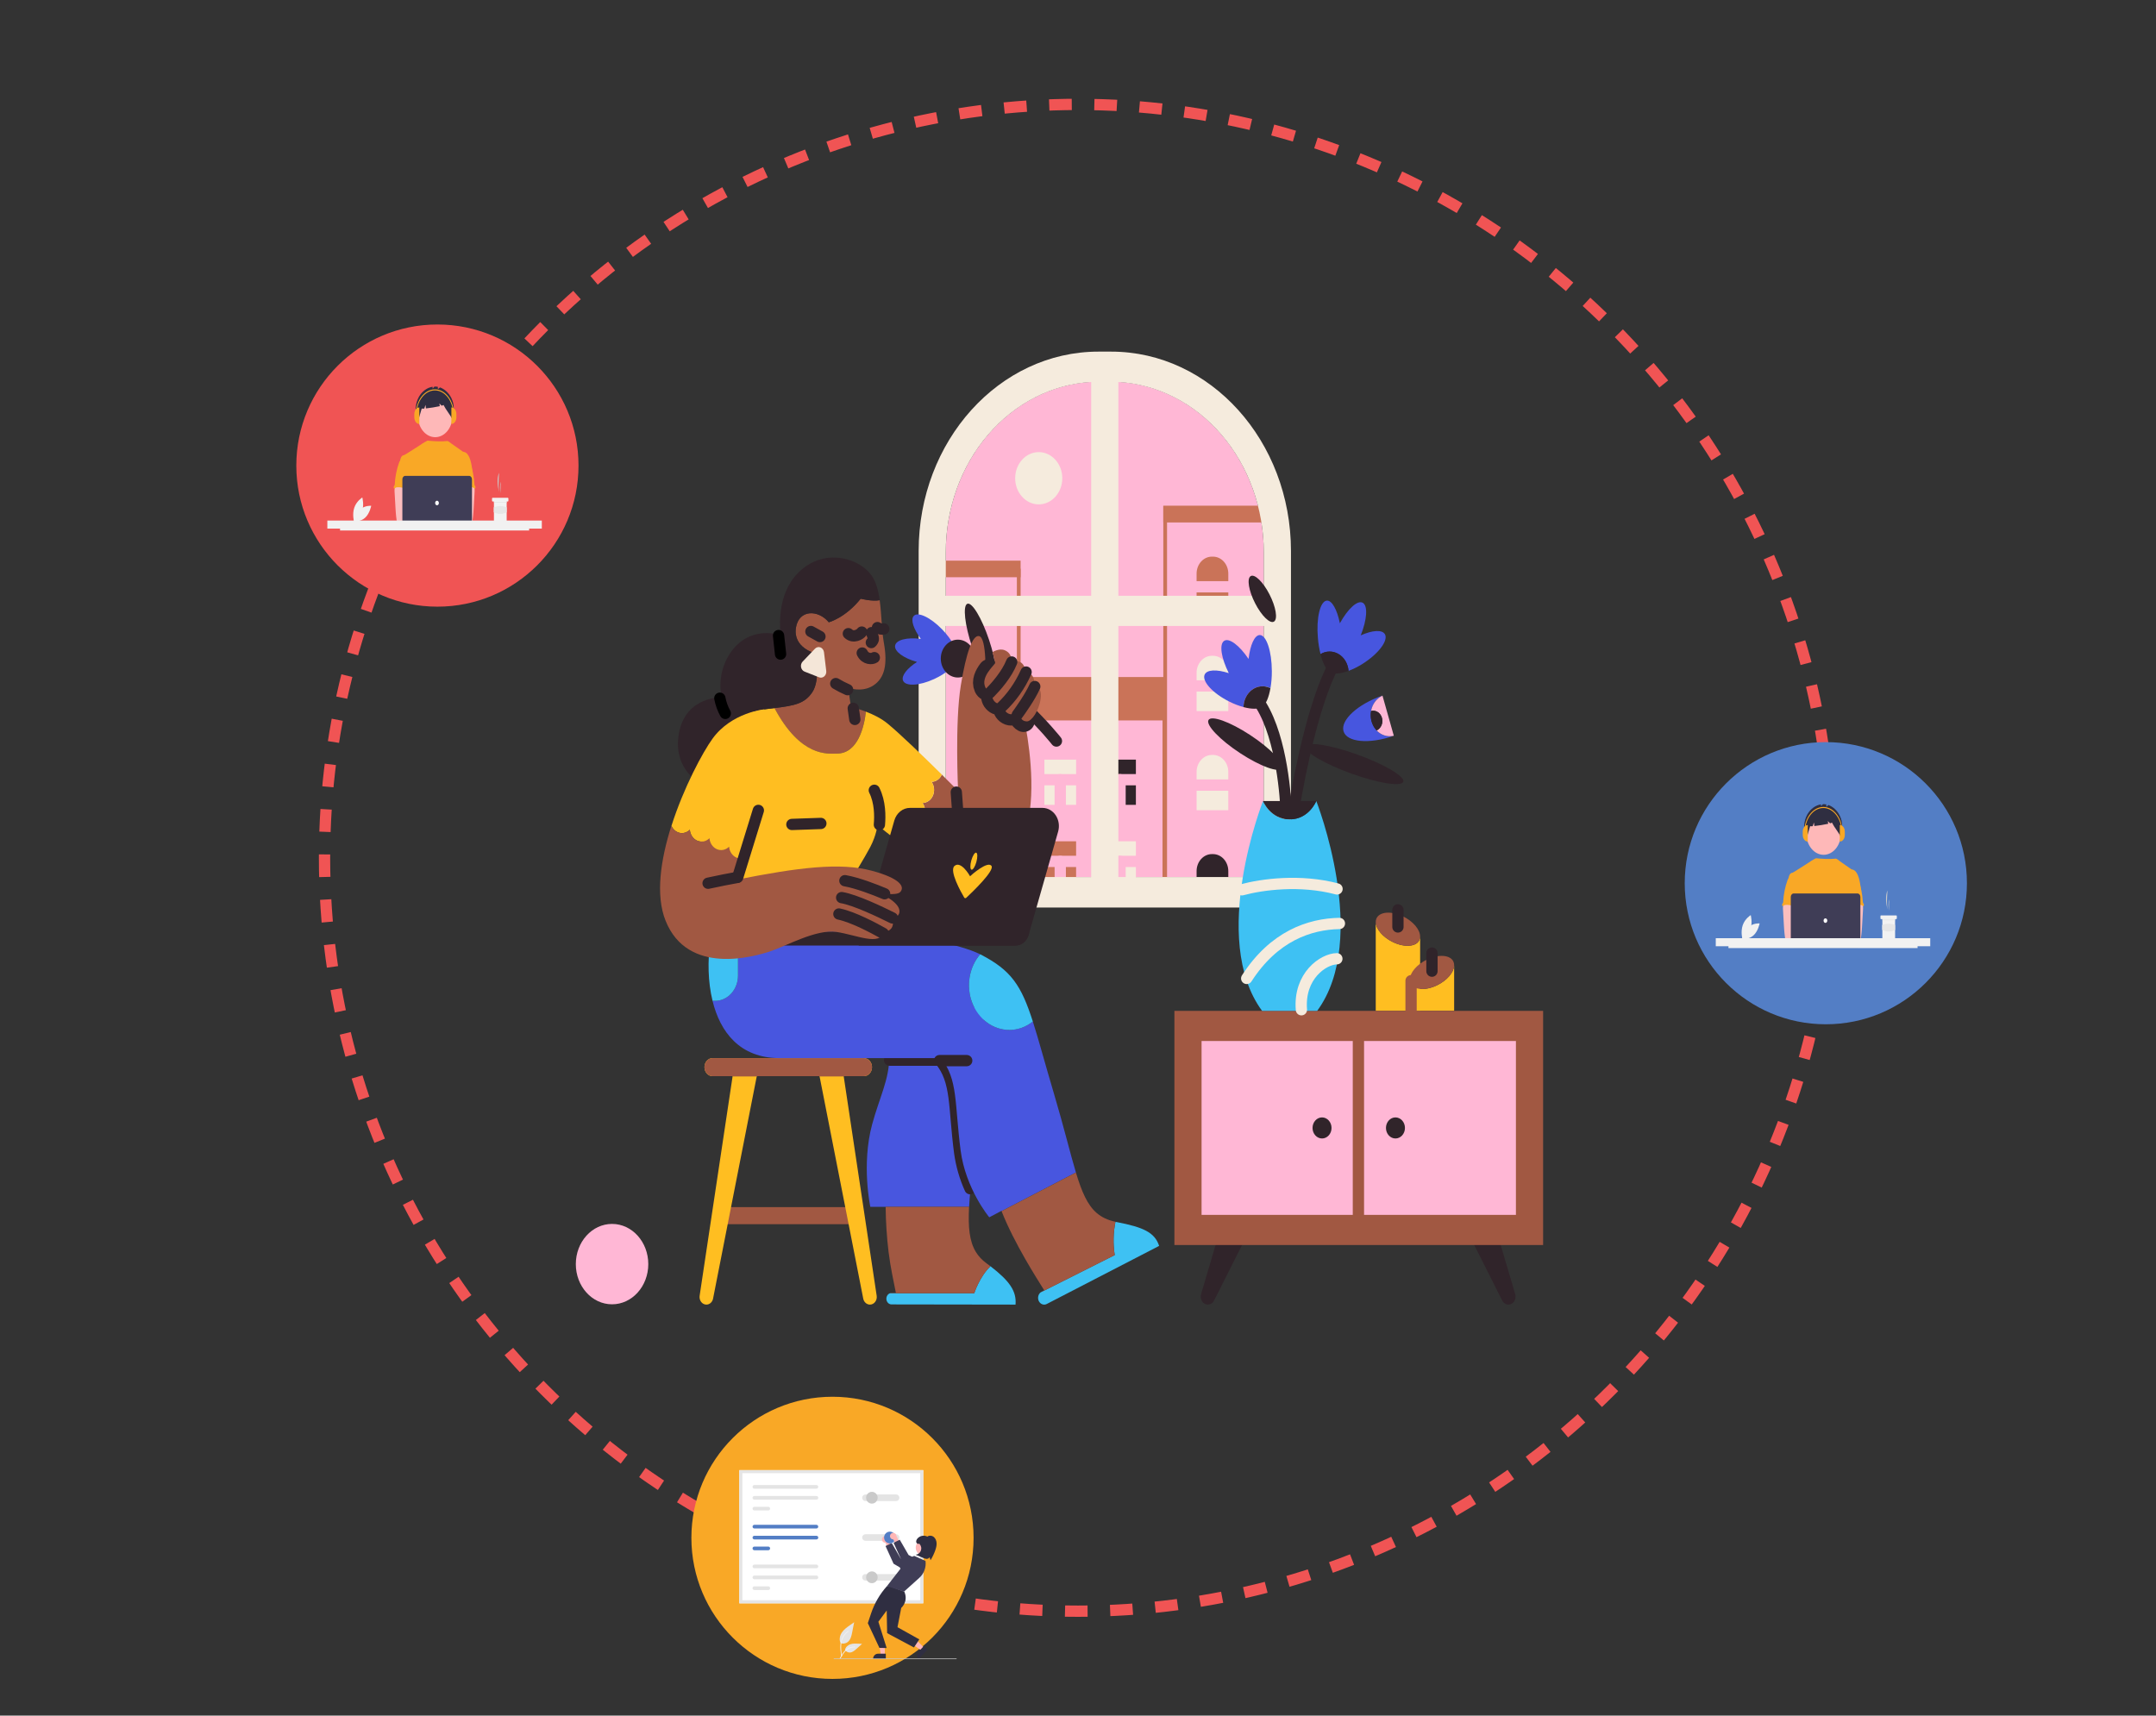<svg width="764" height="608" viewBox="0 0 764 608" fill="none" xmlns="http://www.w3.org/2000/svg">
<rect x="0" y="0" width="764" height="608" fill="#333333" stroke="none"/>
<circle cx="382" cy="304" r="267" stroke="#F05454" stroke-width="4" stroke-dasharray="8 8"/>
<circle cx="155" cy="165" r="50" fill="#F05454"/>
<g clip-path="url(#clip0_4_4)">
<path d="M127.594 180.577C125.906 182.113 125.428 184.815 125.428 184.815C125.428 184.815 127.685 185.027 129.373 183.492C131.061 181.956 131.539 179.254 131.539 179.254C131.539 179.254 129.281 179.042 127.594 180.577Z" fill="#F1F1F1"/>
<path d="M128.297 181.298C127.485 183.67 125.454 184.891 125.454 184.891C125.454 184.891 124.738 182.269 125.549 179.898C126.36 177.527 128.391 176.305 128.391 176.305C128.391 176.305 129.108 178.927 128.297 181.298Z" fill="#F1F1F1"/>
<path d="M176.852 174.444C176.672 172.969 176.625 171.475 176.71 169.988L176.852 167.527C176.073 169.418 176.249 171.907 176.852 174.444V174.444Z" fill="#CACACA"/>
<path d="M177.459 174.855C177.372 173.976 177.35 173.088 177.391 172.203L177.459 170.739C177.084 171.864 177.169 173.346 177.459 174.855Z" fill="#CACACA"/>
<path d="M180.157 176.667V177.49C180.157 177.556 180.135 177.618 180.098 177.665C180.06 177.711 180.008 177.737 179.955 177.737H179.618C179.609 177.737 179.6 177.74 179.592 177.744C179.583 177.748 179.576 177.754 179.57 177.761C179.563 177.769 179.559 177.778 179.555 177.788C179.552 177.798 179.55 177.809 179.55 177.82V184.572C179.55 184.637 179.528 184.7 179.49 184.746C179.453 184.792 179.401 184.818 179.348 184.819H175.233C175.18 184.818 175.128 184.792 175.09 184.746C175.052 184.7 175.031 184.637 175.031 184.572V177.82C175.031 177.798 175.024 177.777 175.011 177.762C174.998 177.746 174.981 177.738 174.963 177.737H174.559C174.505 177.737 174.454 177.711 174.416 177.665C174.378 177.619 174.356 177.556 174.356 177.49V176.667C174.356 176.635 174.362 176.602 174.372 176.572C174.382 176.542 174.397 176.515 174.416 176.492C174.434 176.469 174.457 176.451 174.481 176.439C174.506 176.426 174.532 176.42 174.559 176.42H179.955C180.008 176.42 180.06 176.446 180.098 176.493C180.136 176.539 180.157 176.602 180.157 176.667Z" fill="#F2F2F2"/>
<path d="M179.556 177.91H175.037V178.157H179.556V177.91Z" fill="#E6E6E6"/>
<path d="M179.55 181.545C178.038 182.309 176.509 182.317 174.963 181.545V179.805C176.451 179.195 178.062 179.195 179.55 179.805V181.545Z" fill="#E6E6E6"/>
<path d="M154.219 154.937C157.595 154.937 160.332 151.597 160.332 147.476C160.332 143.355 157.595 140.014 154.219 140.014C150.844 140.014 148.107 143.355 148.107 147.476C148.107 151.597 150.844 154.937 154.219 154.937Z" fill="#FEB8B8"/>
<path d="M159.929 141.038C159.015 139.227 157.584 137.892 155.912 137.291L155.162 137.959V137.091C154.761 137.016 154.354 136.987 153.948 137.005L153.301 137.72V137.064C152.342 137.21 151.419 137.596 150.589 138.199C149.759 138.802 149.04 139.608 148.477 140.567C147.072 143.041 146.834 146.483 148.217 148.977C148.597 147.553 149.057 146.217 149.437 144.793C149.735 144.843 150.038 144.844 150.337 144.798L150.798 143.483L150.927 144.743C152.359 144.59 154.482 144.256 155.839 143.95L155.707 142.983L156.497 143.786C156.912 143.67 157.159 143.564 157.139 143.483C158.148 145.469 159.383 146.737 160.393 148.724C160.776 145.923 161.217 143.594 159.929 141.038Z" fill="#2F2E41"/>
<path d="M167.366 166.663C167.156 165.12 166.939 163.547 166.351 162.156C165.965 161.245 165.352 160.377 164.525 160.197C164.362 160.179 164.202 160.134 164.05 160.063C163.807 159.92 160.553 157.652 160.036 157.257C159.591 156.918 158.89 156.29 158.537 156.29C158.181 156.281 156.817 156.668 151.495 156.16C151.495 156.16 150.032 156.864 148.901 157.717C148.884 157.703 143.376 161.313 143.17 161.304C142.778 161.284 142.413 161.59 142.189 161.976C141.964 162.361 141.859 162.839 141.749 163.3C142.952 166.571 144.052 169.845 145.255 173.115C145.311 173.238 145.341 173.377 145.342 173.518C145.318 173.664 145.267 173.802 145.193 173.921C144.603 175.077 144.621 176.532 144.686 177.892C144.75 179.252 144.83 180.688 144.332 181.907C144.197 182.241 144.021 182.547 143.892 182.882C143.59 183.64 143.481 186.064 143.658 186.878L165.725 187.649C165.251 186.057 167.366 166.663 167.366 166.663Z" fill="#F9A826"/>
<path d="M139.841 173.26C139.797 173.649 139.793 174.043 139.828 174.433L140.144 179.978C140.174 180.5 140.203 181.022 140.243 181.543C140.319 182.555 140.433 183.558 140.573 184.561C140.576 184.703 140.626 184.838 140.71 184.936C140.795 185.034 140.908 185.087 141.024 185.083C142.417 185.443 143.855 185.428 145.276 185.33C147.444 185.183 152.992 184.903 153.33 184.366C153.669 183.828 153.472 182.959 153.03 182.524C152.588 182.09 145.268 181.03 145.268 181.03C145.339 180.339 145.555 179.687 145.76 179.03C146.127 177.865 146.471 176.661 146.477 175.413C146.484 174.165 146.099 172.853 145.261 172.138C144.572 171.55 143.685 171.442 142.845 171.466C142.235 171.487 141.179 171.309 140.621 171.6C140.18 171.837 139.924 172.732 139.841 173.26Z" fill="#FBBEBE"/>
<path d="M141.685 163.4C141.578 163.537 141.495 163.699 141.441 163.877C140.551 166.325 140.026 168.946 139.889 171.618C139.891 171.749 139.867 171.878 139.817 171.993C139.769 172.07 139.715 172.142 139.656 172.207C139.604 172.281 139.565 172.367 139.541 172.46C139.517 172.553 139.508 172.651 139.515 172.748C139.521 172.845 139.544 172.939 139.58 173.026C139.617 173.112 139.667 173.189 139.728 173.252C139.738 173.262 139.748 173.272 139.759 173.282C139.941 172.865 140.375 172.728 140.762 172.692C142.612 172.513 144.419 173.564 146.275 173.485C146.144 172.932 145.955 172.402 145.849 171.843C145.376 169.361 146.554 166.66 145.832 164.269C145.688 163.791 145.447 163.321 145.067 163.111C144.91 163.034 144.745 162.981 144.577 162.953C144.109 162.85 143.175 162.408 142.722 162.585C142.555 162.651 142.489 162.843 142.35 162.959C142.139 163.123 141.86 163.184 141.685 163.4Z" fill="#F9A826"/>
<path d="M167.379 171.6C166.821 171.309 165.765 171.487 165.155 171.466C164.315 171.442 163.428 171.55 162.739 172.138C161.901 172.853 161.516 174.165 161.523 175.413C161.529 176.661 161.873 177.865 162.24 179.03C162.445 179.687 162.661 180.339 162.732 181.03C162.732 181.03 155.412 182.09 154.97 182.524C154.528 182.959 154.331 183.828 154.669 184.366C155.008 184.903 165.583 185.443 166.976 185.083C167.092 185.087 167.205 185.034 167.29 184.936C167.374 184.838 167.424 184.703 167.427 184.56C167.567 183.558 167.681 182.555 167.757 181.543C167.797 181.022 167.826 180.5 167.856 179.978L168.172 174.433C168.207 174.043 168.203 173.649 168.159 173.26C168.076 172.732 167.82 171.837 167.379 171.6Z" fill="#FBBEBE"/>
<path d="M165.65 162.959C165.511 162.843 165.445 162.651 165.278 162.585C164.825 162.408 163.891 162.85 163.423 162.953C163.255 162.981 163.09 163.034 162.933 163.111C162.553 163.321 162.312 163.791 162.168 164.269C161.446 166.66 162.624 169.361 162.151 171.843C162.045 172.402 161.856 172.932 161.725 173.485C163.581 173.564 165.388 172.513 167.238 172.692C167.625 172.728 168.059 172.865 168.241 173.282C168.252 173.272 168.262 173.262 168.272 173.252C168.333 173.189 168.383 173.112 168.42 173.026C168.456 172.939 168.479 172.845 168.485 172.748C168.492 172.651 168.483 172.553 168.459 172.46C168.435 172.367 168.396 172.281 168.344 172.207C168.285 172.142 168.231 172.07 168.183 171.993C168.133 171.878 168.109 171.749 168.111 171.618C167.974 168.946 167.449 166.325 166.559 163.877C166.505 163.699 166.422 163.537 166.315 163.4C166.14 163.184 165.861 163.123 165.65 162.959Z" fill="#F9A826"/>
<path d="M152.409 185.348C153.32 185.348 154.059 184.446 154.059 183.334C154.059 182.222 153.32 181.32 152.409 181.32C151.498 181.32 150.759 182.222 150.759 183.334C150.759 184.446 151.498 185.348 152.409 185.348Z" fill="#FBBEBE"/>
<path d="M156.062 185.348C156.973 185.348 157.712 184.446 157.712 183.334C157.712 182.222 156.973 181.32 156.062 181.32C155.151 181.32 154.412 182.222 154.412 183.334C154.412 184.446 155.151 185.348 156.062 185.348Z" fill="#FBBEBE"/>
<path d="M166.246 187.872H143.581C143.316 187.872 143.062 187.743 142.875 187.515C142.688 187.286 142.583 186.977 142.582 186.654V169.868C142.583 169.545 142.688 169.236 142.875 169.007C143.062 168.779 143.316 168.65 143.581 168.65H166.246C166.51 168.65 166.764 168.779 166.951 169.007C167.138 169.236 167.244 169.545 167.244 169.868V186.654C167.244 186.977 167.138 187.286 166.951 187.515C166.764 187.743 166.51 187.872 166.246 187.872Z" fill="#3F3D56"/>
<path d="M154.858 179.067C155.223 179.067 155.519 178.706 155.519 178.261C155.519 177.816 155.223 177.455 154.858 177.455C154.493 177.455 154.198 177.816 154.198 178.261C154.198 178.706 154.493 179.067 154.858 179.067Z" fill="white"/>
<path d="M192 184.486H116V187.337H120.495V188H187.506V187.337H192V184.486Z" fill="#F1F1F1"/>
<path d="M148.599 150.257C147.617 150.257 146.82 149.206 146.82 147.91V146.736C146.82 145.44 147.617 144.389 148.599 144.389V150.257H148.599Z" fill="#F9A826"/>
<path d="M159.949 144.389C160.931 144.389 161.728 145.44 161.728 146.736V147.91C161.728 149.206 160.931 150.257 159.949 150.257V144.389Z" fill="#F9A826"/>
<path d="M160.881 146.92H160.599C160.599 142.197 157.688 138.355 154.109 138.355C150.531 138.355 147.62 142.197 147.62 146.92H147.338C147.338 141.992 150.375 137.982 154.109 137.982C157.843 137.982 160.881 141.992 160.881 146.92Z" fill="#F9A826"/>
</g>
<circle cx="647" cy="313" r="50" fill="#537EC5"/>
<g clip-path="url(#clip1_4_4)">
<path d="M619.594 328.577C617.906 330.113 617.428 332.815 617.428 332.815C617.428 332.815 619.685 333.027 621.373 331.492C623.061 329.956 623.539 327.254 623.539 327.254C623.539 327.254 621.281 327.042 619.594 328.577Z" fill="#F1F1F1"/>
<path d="M620.297 329.298C619.485 331.67 617.454 332.891 617.454 332.891C617.454 332.891 616.738 330.269 617.549 327.898C618.36 325.527 620.391 324.305 620.391 324.305C620.391 324.305 621.108 326.927 620.297 329.298Z" fill="#F1F1F1"/>
<path d="M668.852 322.444C668.672 320.969 668.625 319.475 668.71 317.988L668.852 315.527C668.073 317.418 668.249 319.907 668.852 322.444V322.444Z" fill="#CACACA"/>
<path d="M669.459 322.855C669.372 321.976 669.35 321.088 669.391 320.203L669.459 318.739C669.084 319.864 669.169 321.346 669.459 322.855Z" fill="#CACACA"/>
<path d="M672.157 324.667V325.49C672.157 325.556 672.135 325.618 672.098 325.665C672.06 325.711 672.008 325.737 671.955 325.737H671.618C671.609 325.737 671.6 325.74 671.592 325.744C671.583 325.748 671.576 325.754 671.57 325.761C671.563 325.769 671.559 325.778 671.555 325.788C671.552 325.798 671.55 325.809 671.55 325.82V332.572C671.55 332.637 671.528 332.7 671.49 332.746C671.453 332.792 671.401 332.818 671.348 332.819H667.233C667.18 332.818 667.128 332.792 667.09 332.746C667.052 332.7 667.031 332.637 667.031 332.572V325.82C667.031 325.798 667.024 325.777 667.011 325.762C666.998 325.746 666.981 325.738 666.963 325.737H666.559C666.505 325.737 666.454 325.711 666.416 325.665C666.378 325.619 666.356 325.556 666.356 325.49V324.667C666.356 324.635 666.362 324.602 666.372 324.572C666.382 324.542 666.397 324.515 666.416 324.492C666.434 324.469 666.457 324.451 666.481 324.439C666.506 324.426 666.532 324.42 666.559 324.42H671.955C672.008 324.42 672.06 324.446 672.098 324.493C672.136 324.539 672.157 324.602 672.157 324.667Z" fill="#F2F2F2"/>
<path d="M671.556 325.91H667.037V326.157H671.556V325.91Z" fill="#E6E6E6"/>
<path d="M671.55 329.545C670.038 330.309 668.509 330.317 666.963 329.545V327.805C668.451 327.195 670.062 327.195 671.55 327.805V329.545Z" fill="#E6E6E6"/>
<path d="M646.219 302.937C649.595 302.937 652.332 299.597 652.332 295.476C652.332 291.355 649.595 288.014 646.219 288.014C642.844 288.014 640.107 291.355 640.107 295.476C640.107 299.597 642.844 302.937 646.219 302.937Z" fill="#FEB8B8"/>
<path d="M651.929 289.038C651.015 287.227 649.584 285.892 647.912 285.291L647.162 285.959V285.091C646.761 285.016 646.354 284.987 645.948 285.005L645.301 285.72V285.064C644.342 285.21 643.419 285.596 642.589 286.199C641.759 286.802 641.04 287.608 640.477 288.567C639.072 291.041 638.834 294.483 640.217 296.977C640.597 295.553 641.057 294.217 641.437 292.793C641.735 292.843 642.038 292.844 642.337 292.798L642.798 291.483L642.927 292.743C644.359 292.59 646.482 292.256 647.839 291.95L647.707 290.983L648.497 291.786C648.912 291.67 649.159 291.564 649.139 291.483C650.148 293.469 651.383 294.737 652.393 296.724C652.776 293.923 653.217 291.594 651.929 289.038Z" fill="#2F2E41"/>
<path d="M659.366 314.663C659.155 313.12 658.939 311.547 658.351 310.156C657.965 309.245 657.352 308.377 656.525 308.197C656.362 308.179 656.202 308.134 656.05 308.063C655.807 307.92 652.553 305.652 652.036 305.257C651.591 304.918 650.89 304.29 650.537 304.29C650.181 304.281 648.817 304.668 643.495 304.16C643.495 304.16 642.032 304.864 640.901 305.717C640.884 305.703 635.376 309.313 635.17 309.304C634.778 309.284 634.413 309.59 634.189 309.976C633.964 310.361 633.859 310.839 633.749 311.3C634.952 314.571 636.052 317.845 637.255 321.115C637.311 321.238 637.341 321.377 637.342 321.518C637.318 321.664 637.267 321.802 637.193 321.921C636.603 323.077 636.621 324.532 636.686 325.892C636.75 327.252 636.83 328.688 636.332 329.907C636.197 330.241 636.021 330.547 635.892 330.882C635.59 331.64 635.481 334.064 635.658 334.878L657.725 335.649C657.251 334.057 659.366 314.663 659.366 314.663Z" fill="#F9A826"/>
<path d="M631.841 321.26C631.797 321.649 631.793 322.043 631.828 322.433L632.144 327.978C632.174 328.5 632.203 329.022 632.243 329.543C632.319 330.555 632.433 331.558 632.573 332.561C632.576 332.703 632.626 332.838 632.71 332.936C632.795 333.034 632.908 333.087 633.024 333.083C634.417 333.443 635.855 333.428 637.276 333.33C639.444 333.183 644.992 332.903 645.33 332.366C645.669 331.828 645.472 330.959 645.03 330.524C644.588 330.09 637.268 329.03 637.268 329.03C637.339 328.339 637.555 327.687 637.76 327.03C638.127 325.865 638.471 324.661 638.477 323.413C638.484 322.165 638.099 320.853 637.261 320.138C636.572 319.55 635.685 319.442 634.845 319.466C634.235 319.487 633.179 319.309 632.621 319.6C632.18 319.837 631.924 320.732 631.841 321.26Z" fill="#FBBEBE"/>
<path d="M633.685 311.4C633.578 311.537 633.495 311.699 633.441 311.877C632.551 314.325 632.026 316.946 631.889 319.618C631.891 319.749 631.867 319.878 631.817 319.993C631.769 320.07 631.715 320.142 631.656 320.207C631.604 320.281 631.565 320.367 631.541 320.46C631.517 320.553 631.508 320.651 631.515 320.748C631.521 320.845 631.544 320.939 631.58 321.026C631.617 321.112 631.667 321.189 631.728 321.252C631.738 321.262 631.748 321.272 631.759 321.282C631.941 320.865 632.375 320.728 632.762 320.692C634.612 320.513 636.419 321.564 638.275 321.485C638.144 320.932 637.955 320.402 637.849 319.843C637.376 317.361 638.554 314.66 637.832 312.269C637.688 311.791 637.447 311.321 637.067 311.111C636.91 311.034 636.745 310.981 636.577 310.953C636.109 310.85 635.175 310.408 634.722 310.585C634.555 310.651 634.489 310.843 634.35 310.959C634.139 311.123 633.86 311.184 633.685 311.4Z" fill="#F9A826"/>
<path d="M659.379 319.6C658.821 319.309 657.765 319.487 657.155 319.466C656.315 319.442 655.428 319.55 654.739 320.138C653.901 320.853 653.516 322.165 653.523 323.413C653.529 324.661 653.873 325.865 654.24 327.03C654.445 327.687 654.661 328.339 654.732 329.03C654.732 329.03 647.412 330.09 646.97 330.524C646.528 330.959 646.331 331.828 646.669 332.366C647.008 332.903 657.583 333.443 658.976 333.083C659.092 333.087 659.205 333.034 659.29 332.936C659.374 332.838 659.424 332.703 659.427 332.56C659.567 331.558 659.681 330.555 659.757 329.543C659.797 329.022 659.826 328.5 659.856 327.978L660.172 322.433C660.207 322.043 660.203 321.649 660.159 321.26C660.076 320.732 659.82 319.837 659.379 319.6Z" fill="#FBBEBE"/>
<path d="M657.65 310.959C657.511 310.843 657.445 310.651 657.278 310.585C656.825 310.408 655.891 310.85 655.423 310.953C655.255 310.981 655.09 311.034 654.933 311.111C654.553 311.321 654.312 311.791 654.168 312.269C653.446 314.66 654.624 317.361 654.151 319.843C654.045 320.402 653.856 320.932 653.725 321.485C655.581 321.564 657.388 320.513 659.238 320.692C659.625 320.728 660.059 320.865 660.241 321.282C660.252 321.272 660.262 321.262 660.272 321.252C660.333 321.189 660.383 321.112 660.42 321.026C660.456 320.939 660.479 320.845 660.485 320.748C660.492 320.651 660.483 320.553 660.459 320.46C660.435 320.367 660.396 320.281 660.344 320.207C660.285 320.142 660.231 320.07 660.183 319.993C660.133 319.878 660.109 319.749 660.111 319.618C659.974 316.946 659.449 314.325 658.559 311.877C658.505 311.699 658.422 311.537 658.315 311.4C658.14 311.184 657.861 311.123 657.65 310.959Z" fill="#F9A826"/>
<path d="M644.409 333.348C645.32 333.348 646.059 332.446 646.059 331.334C646.059 330.222 645.32 329.32 644.409 329.32C643.498 329.32 642.759 330.222 642.759 331.334C642.759 332.446 643.498 333.348 644.409 333.348Z" fill="#FBBEBE"/>
<path d="M648.062 333.348C648.973 333.348 649.712 332.446 649.712 331.334C649.712 330.222 648.973 329.32 648.062 329.32C647.151 329.32 646.412 330.222 646.412 331.334C646.412 332.446 647.151 333.348 648.062 333.348Z" fill="#FBBEBE"/>
<path d="M658.246 335.872H635.581C635.316 335.872 635.062 335.743 634.875 335.515C634.688 335.286 634.583 334.977 634.582 334.654V317.868C634.583 317.545 634.688 317.236 634.875 317.007C635.062 316.779 635.316 316.65 635.581 316.65H658.246C658.51 316.65 658.764 316.779 658.951 317.007C659.138 317.236 659.244 317.545 659.244 317.868V334.654C659.244 334.977 659.138 335.286 658.951 335.515C658.764 335.743 658.51 335.872 658.246 335.872Z" fill="#3F3D56"/>
<path d="M646.858 327.067C647.223 327.067 647.519 326.706 647.519 326.261C647.519 325.816 647.223 325.455 646.858 325.455C646.493 325.455 646.198 325.816 646.198 326.261C646.198 326.706 646.493 327.067 646.858 327.067Z" fill="white"/>
<path d="M684 332.486H608V335.337H612.495V336H679.506V335.337H684V332.486Z" fill="#F1F1F1"/>
<path d="M640.599 298.257C639.617 298.257 638.82 297.206 638.82 295.91V294.736C638.82 293.44 639.617 292.389 640.599 292.389V298.257H640.599Z" fill="#F9A826"/>
<path d="M651.949 292.389C652.931 292.389 653.728 293.44 653.728 294.736V295.91C653.728 297.206 652.931 298.257 651.949 298.257V292.389Z" fill="#F9A826"/>
<path d="M652.881 294.92H652.599C652.599 290.197 649.688 286.355 646.109 286.355C642.531 286.355 639.62 290.197 639.62 294.92H639.338C639.338 289.992 642.375 285.982 646.109 285.982C649.843 285.982 652.881 289.992 652.881 294.92Z" fill="#F9A826"/>
</g>
<circle cx="295" cy="545" r="50" fill="#F9A826"/>
<g clip-path="url(#clip2_4_4)">
<path d="M297.85 582.319C298.297 582.479 298.776 582.52 299.242 582.436C299.708 582.352 300.145 582.147 300.511 581.841C301.443 581.044 301.735 579.73 301.973 578.513L302.676 574.914L301.204 575.947C300.145 576.691 299.062 577.458 298.329 578.535C297.596 579.612 297.277 581.082 297.865 582.247" fill="#E4E4E4"/>
<path d="M298.078 586.928C297.892 585.551 297.702 584.156 297.832 582.765C297.947 581.529 298.317 580.322 299.07 579.332C299.469 578.808 299.955 578.359 300.506 578.005C300.65 577.912 300.782 578.144 300.639 578.236C299.686 578.851 298.949 579.758 298.533 580.827C298.075 582.016 298.001 583.313 298.08 584.576C298.128 585.339 298.23 586.098 298.331 586.856C298.339 586.891 298.334 586.927 298.317 586.957C298.3 586.988 298.272 587.011 298.239 587.021C298.206 587.031 298.17 587.026 298.14 587.008C298.109 586.991 298.087 586.962 298.078 586.928L298.078 586.928Z" fill="#F2F2F2"/>
<path d="M299.411 584.719C299.603 585.015 299.866 585.257 300.175 585.42C300.485 585.583 300.831 585.662 301.179 585.649C302.074 585.606 302.819 584.969 303.491 584.365L305.477 582.576L304.162 582.512C303.217 582.466 302.247 582.423 301.347 582.72C300.447 583.018 299.617 583.733 299.452 584.683" fill="#E4E4E4"/>
<path d="M297.554 587.719C298.446 586.109 299.481 584.32 301.33 583.749C301.844 583.59 302.383 583.533 302.918 583.581C303.086 583.596 303.044 583.861 302.876 583.846C301.979 583.77 301.084 584.012 300.341 584.53C299.627 585.026 299.07 585.716 298.599 586.447C298.311 586.895 298.053 587.362 297.794 587.829C297.712 587.978 297.47 587.87 297.554 587.719Z" fill="#F2F2F2"/>
<path d="M327.166 568.207H262V521H327.166V568.207Z" fill="white"/>
<path d="M267.308 540.389C267.14 540.389 266.978 540.457 266.859 540.579C266.74 540.7 266.673 540.865 266.673 541.036C266.673 541.208 266.74 541.373 266.859 541.494C266.978 541.616 267.14 541.684 267.308 541.684H289.315C289.483 541.684 289.644 541.615 289.763 541.494C289.882 541.372 289.949 541.208 289.949 541.036C289.949 540.865 289.882 540.7 289.763 540.579C289.644 540.458 289.483 540.389 289.315 540.389H267.308Z" fill="#537EC5"/>
<path d="M267.308 544.274C267.14 544.274 266.978 544.341 266.859 544.463C266.74 544.584 266.672 544.748 266.672 544.92C266.672 545.092 266.738 545.257 266.857 545.378C266.976 545.5 267.137 545.569 267.306 545.569H289.331C289.5 545.569 289.661 545.501 289.78 545.379C289.899 545.258 289.966 545.093 289.966 544.922C289.966 544.75 289.899 544.585 289.78 544.464C289.661 544.342 289.5 544.274 289.331 544.274H267.308Z" fill="#537EC5"/>
<path d="M267.308 548.104C267.14 548.103 266.978 548.171 266.859 548.292C266.74 548.413 266.672 548.578 266.672 548.75C266.672 548.921 266.738 549.086 266.857 549.208C266.976 549.33 267.137 549.398 267.306 549.399H272.262C272.43 549.399 272.592 549.33 272.711 549.209C272.83 549.088 272.897 548.923 272.897 548.751C272.897 548.579 272.83 548.415 272.711 548.293C272.592 548.172 272.43 548.104 272.262 548.104H267.308Z" fill="#537EC5"/>
<path d="M327.166 568.207H262V521H327.166V568.207ZM263.071 567.115H326.095V522.092H263.071V567.115Z" fill="#E5E5E5"/>
<path d="M306.661 557.834C306.358 557.834 306.068 557.956 305.853 558.174C305.639 558.392 305.518 558.688 305.517 558.997C305.517 559.305 305.636 559.602 305.85 559.821C306.064 560.04 306.354 560.163 306.656 560.164H317.562C317.712 560.164 317.861 560.134 318 560.076C318.138 560.017 318.264 559.931 318.371 559.823C318.477 559.715 318.561 559.587 318.618 559.445C318.676 559.304 318.705 559.152 318.705 558.999C318.705 558.846 318.676 558.695 318.618 558.553C318.561 558.412 318.477 558.283 318.371 558.175C318.264 558.067 318.138 557.981 318 557.923C317.861 557.864 317.712 557.834 317.562 557.834H306.661Z" fill="#E4E4E4"/>
<path d="M306.661 543.729C306.358 543.729 306.068 543.851 305.853 544.069C305.639 544.287 305.518 544.582 305.517 544.891C305.517 545.2 305.636 545.496 305.85 545.715C306.064 545.934 306.354 546.058 306.656 546.058H317.562C317.712 546.059 317.861 546.029 318 545.97C318.138 545.912 318.264 545.826 318.371 545.718C318.477 545.61 318.561 545.481 318.618 545.34C318.676 545.198 318.705 545.047 318.705 544.894C318.705 544.741 318.676 544.589 318.618 544.448C318.561 544.306 318.477 544.178 318.371 544.07C318.264 543.962 318.138 543.876 318 543.817C317.861 543.759 317.712 543.729 317.562 543.729H306.661Z" fill="#E4E4E4"/>
<path d="M267.308 558.374C267.225 558.374 267.142 558.39 267.065 558.423C266.988 558.455 266.918 558.502 266.859 558.562C266.8 558.622 266.753 558.694 266.721 558.772C266.689 558.851 266.672 558.935 266.672 559.02C266.672 559.105 266.688 559.189 266.72 559.268C266.752 559.346 266.798 559.418 266.857 559.478C266.916 559.538 266.986 559.586 267.063 559.619C267.14 559.652 267.222 559.669 267.306 559.669H289.331C289.5 559.669 289.661 559.601 289.78 559.479C289.899 559.358 289.966 559.193 289.966 559.021C289.966 558.85 289.899 558.685 289.78 558.563C289.661 558.442 289.5 558.374 289.331 558.374H267.308Z" fill="#E4E4E4"/>
<path d="M267.308 562.203C267.225 562.203 267.142 562.22 267.065 562.252C266.988 562.285 266.918 562.332 266.859 562.392C266.8 562.452 266.753 562.523 266.721 562.602C266.689 562.68 266.672 562.764 266.672 562.85C266.672 562.935 266.688 563.019 266.72 563.097C266.752 563.176 266.798 563.248 266.857 563.308C266.916 563.368 266.986 563.416 267.063 563.449C267.14 563.481 267.222 563.498 267.306 563.498H272.262C272.43 563.498 272.592 563.43 272.711 563.309C272.83 563.187 272.897 563.023 272.897 562.851C272.897 562.679 272.83 562.514 272.711 562.393C272.592 562.272 272.43 562.203 272.262 562.203H267.308Z" fill="#E4E4E4"/>
<path d="M267.308 554.489C267.14 554.489 266.978 554.557 266.859 554.678C266.74 554.8 266.673 554.964 266.673 555.136C266.673 555.308 266.74 555.473 266.859 555.594C266.978 555.715 267.14 555.784 267.308 555.784H289.315C289.483 555.783 289.644 555.715 289.763 555.594C289.882 555.472 289.949 555.308 289.949 555.136C289.949 554.965 289.882 554.8 289.763 554.679C289.644 554.557 289.483 554.489 289.315 554.489H267.308Z" fill="#E4E4E4"/>
<path d="M267.308 526.289C267.14 526.289 266.978 526.357 266.859 526.479C266.74 526.6 266.673 526.765 266.673 526.937C266.673 527.108 266.74 527.273 266.859 527.394C266.978 527.516 267.14 527.584 267.308 527.584H289.315C289.483 527.584 289.644 527.515 289.763 527.394C289.882 527.273 289.949 527.108 289.949 526.937C289.949 526.765 289.882 526.6 289.763 526.479C289.644 526.358 289.483 526.289 289.315 526.289H267.308Z" fill="#E4E4E4"/>
<path d="M267.308 530.174C267.225 530.174 267.142 530.191 267.065 530.223C266.988 530.255 266.918 530.303 266.859 530.363C266.8 530.423 266.753 530.494 266.721 530.573C266.689 530.651 266.672 530.735 266.672 530.82C266.672 530.905 266.688 530.99 266.72 531.068C266.752 531.147 266.798 531.218 266.857 531.279C266.916 531.339 266.986 531.387 267.063 531.419C267.14 531.452 267.222 531.469 267.306 531.469H289.331C289.415 531.469 289.497 531.452 289.574 531.42C289.651 531.387 289.721 531.34 289.78 531.28C289.839 531.219 289.886 531.148 289.918 531.069C289.95 530.991 289.966 530.907 289.966 530.822C289.966 530.737 289.95 530.652 289.918 530.574C289.886 530.495 289.839 530.424 289.78 530.364C289.721 530.304 289.651 530.256 289.574 530.223C289.497 530.191 289.415 530.174 289.331 530.174H267.308Z" fill="#E4E4E4"/>
<path d="M267.308 534.004C267.14 534.003 266.978 534.071 266.859 534.192C266.74 534.314 266.672 534.478 266.672 534.65C266.672 534.822 266.738 534.986 266.857 535.108C266.976 535.23 267.137 535.298 267.306 535.299H272.262C272.43 535.299 272.592 535.231 272.711 535.109C272.83 534.988 272.897 534.823 272.897 534.651C272.897 534.48 272.83 534.315 272.711 534.193C272.592 534.072 272.43 534.004 272.262 534.004H267.308Z" fill="#E4E4E4"/>
<path d="M306.661 529.635C306.358 529.634 306.068 529.756 305.853 529.974C305.639 530.192 305.518 530.488 305.517 530.797C305.517 531.106 305.636 531.402 305.85 531.621C306.064 531.84 306.354 531.963 306.656 531.964H317.562C317.712 531.964 317.861 531.934 318 531.876C318.138 531.817 318.264 531.732 318.371 531.623C318.477 531.515 318.561 531.387 318.618 531.245C318.676 531.104 318.705 530.953 318.705 530.799C318.705 530.646 318.676 530.495 318.618 530.353C318.561 530.212 318.477 530.084 318.371 529.975C318.264 529.867 318.138 529.781 318 529.723C317.861 529.665 317.712 529.635 317.562 529.635H306.661Z" fill="#E4E4E4"/>
<path d="M308.959 532.877C310.09 532.877 311.007 531.942 311.007 530.788C311.007 529.635 310.09 528.7 308.959 528.7C307.827 528.7 306.91 529.635 306.91 530.788C306.91 531.942 307.827 532.877 308.959 532.877Z" fill="#CACACA"/>
<path d="M312.539 545.399C312.516 545.567 312.53 545.737 312.579 545.899C312.628 546.061 312.711 546.21 312.822 546.335C312.934 546.46 313.071 546.559 313.224 546.625C313.377 546.69 313.542 546.721 313.708 546.714L314.796 549.116L316.389 548.798L314.806 545.428C314.776 545.145 314.646 544.882 314.439 544.69C314.233 544.498 313.964 544.39 313.685 544.387C313.405 544.383 313.134 544.484 312.923 544.671C312.712 544.857 312.575 545.116 312.539 545.399V545.399Z" fill="#FFB6B6"/>
<path d="M323.558 554.49L319.12 552.251L315.988 546.831L313.799 547.91L316.64 554.172L323.816 558.397L323.558 554.49Z" fill="#3F3D56"/>
<path d="M313.538 586.532L312.143 586.532L311.479 582.43L313.539 582.43L313.538 586.532Z" fill="#FFB6B6"/>
<path d="M313.894 587.911L309.396 587.911V587.853C309.396 587.379 309.58 586.925 309.909 586.59C310.237 586.255 310.682 586.067 311.147 586.067H311.147L313.894 586.067L313.894 587.911Z" fill="#2F2E41"/>
<path d="M327.464 583.922L326.491 584.941L323.146 582.564L324.583 581.06L327.464 583.922Z" fill="#FFB6B6"/>
<path d="M328.681 584.625L325.542 587.911L325.502 587.87C325.169 587.54 324.979 587.088 324.972 586.615C324.966 586.141 325.145 585.685 325.469 585.345L325.469 585.345L327.386 583.338L328.681 584.625Z" fill="#2F2E41"/>
<path d="M315.263 562.119H314.298C311.79 564.914 309.875 568.208 308.674 571.794L307.521 575.236L311.63 584.008L314.193 584.054L311.263 574.741L314.215 570.749L314.364 578.774L323.865 583.853L325.766 580.988L318.035 576.677L319.352 569.851C319.352 569.851 322.001 567.598 320.458 564.076L315.263 562.119Z" fill="#2F2E41"/>
<path d="M327.962 553.186L323.953 551.395L319.54 553.389C319.54 553.389 318.29 554.114 319.086 555.971L314.298 562.119C314.298 562.119 314.307 562.121 320.325 564.077L325.754 559.201C326.578 558.46 327.211 557.524 327.596 556.475C327.982 555.426 328.107 554.296 327.962 553.186V553.186Z" fill="#3F3D56"/>
<path d="M327.289 551.342C328.833 551.342 330.084 550.066 330.084 548.492C330.084 546.917 328.833 545.641 327.289 545.641C325.746 545.641 324.495 546.917 324.495 548.492C324.495 550.066 325.746 551.342 327.289 551.342Z" fill="#FFB6B6"/>
<path d="M330.909 544.709C330.268 544.177 329.273 544.061 328.611 544.566C327.456 543.948 325.895 544.27 325.067 545.298C324.769 545.668 324.558 546.168 324.705 546.623C324.853 547.077 325.489 547.344 325.82 547.005L325.814 547.145C326.112 547.45 326.319 547.835 326.41 548.256C326.502 548.676 326.473 549.115 326.328 549.519C326.183 549.924 325.928 550.278 325.593 550.54C325.257 550.802 324.856 550.96 324.435 550.997C325.351 551.375 326.267 551.752 327.182 552.129C327.568 552.288 327.965 552.449 328.381 552.447C328.797 552.445 329.24 552.239 329.401 551.849C329.517 552.211 329.633 552.573 329.749 552.936C330.431 551.828 330.993 550.648 331.423 549.415C331.7 548.621 331.925 547.79 331.895 546.947C331.865 546.105 331.55 545.241 330.909 544.709Z" fill="#2F2E41"/>
<path d="M308.959 561.077C310.09 561.077 311.007 560.142 311.007 558.988C311.007 557.834 310.09 556.899 308.959 556.899C307.827 556.899 306.91 557.834 306.91 558.988C306.91 560.142 307.827 561.077 308.959 561.077Z" fill="#CACACA"/>
<path d="M315.331 546.983C316.462 546.983 317.38 546.047 317.38 544.894C317.38 543.74 316.462 542.805 315.331 542.805C314.2 542.805 313.283 543.74 313.283 544.894C313.283 546.047 314.2 546.983 315.331 546.983Z" fill="#537EC5"/>
<path d="M315.384 544.238C315.361 544.406 315.374 544.577 315.423 544.738C315.472 544.9 315.556 545.049 315.667 545.174C315.779 545.3 315.916 545.399 316.069 545.464C316.222 545.53 316.387 545.56 316.553 545.554L317.641 547.956L319.233 547.638L317.651 544.267C317.621 543.984 317.491 543.722 317.284 543.53C317.078 543.338 316.809 543.23 316.53 543.226C316.25 543.222 315.979 543.324 315.768 543.51C315.557 543.697 315.42 543.956 315.384 544.238V544.238Z" fill="#FFB6B6"/>
<path d="M326.402 553.329L321.964 551.09L318.833 545.67L316.644 546.75L319.485 553.012L326.661 557.236L326.402 553.329Z" fill="#3F3D56"/>
<path d="M338.886 588H295.53C295.5 588 295.471 587.988 295.45 587.966C295.429 587.944 295.417 587.915 295.417 587.884C295.417 587.853 295.429 587.824 295.45 587.802C295.471 587.78 295.5 587.768 295.53 587.768H338.886C338.916 587.768 338.945 587.78 338.967 587.802C338.988 587.824 339 587.853 339 587.884C339 587.915 338.988 587.944 338.967 587.966C338.945 587.988 338.916 588 338.886 588Z" fill="#CACACA"/>
</g>
<path d="M389.594 135.241H393.413C407.846 135.245 421.686 141.608 431.891 152.932C442.095 164.256 447.827 179.612 447.827 195.625V310.821H335.149V195.625C335.149 187.693 336.558 179.84 339.294 172.512C342.03 165.185 346.041 158.528 351.097 152.92C356.153 147.313 362.155 142.865 368.76 139.832C375.365 136.798 382.445 135.238 389.594 135.241Z" fill="#FFB7D5"/>
<path d="M411.946 241.478V312.614H361.948V241.478H411.946ZM413.271 240.008H360.623V314.084H413.271V240.008Z" fill="#CA7358"/>
<path d="M413.271 240.004H360.623V255.318H413.271V240.004Z" fill="#CA7358"/>
<path d="M360.341 203.011V312.971H330.247V203.011H360.341ZM361.666 201.541H328.922V314.441H361.666V201.541Z" fill="#CA7358"/>
<path d="M453.277 180.752V312.614H413.553V180.752H453.277ZM454.602 179.282H412.228V314.084H454.602V179.282Z" fill="#CA7358"/>
<path d="M429.453 197.267H429.834C431.273 197.267 432.653 197.901 433.671 199.03C434.688 200.159 435.26 201.69 435.26 203.287V216.855H424.024V203.287C424.024 202.496 424.164 201.713 424.437 200.982C424.71 200.252 425.11 199.588 425.614 199.029C426.118 198.47 426.717 198.027 427.376 197.724C428.034 197.422 428.74 197.267 429.453 197.267Z" fill="#CA7358"/>
<path d="M422.742 207.95H436.545" stroke="#FFB7D5" stroke-width="4" stroke-linecap="round" stroke-linejoin="round"/>
<path d="M429.453 232.408H429.834C431.273 232.408 432.653 233.042 433.671 234.171C434.688 235.3 435.26 236.831 435.26 238.427V251.995H424.024V238.427C424.024 237.636 424.164 236.853 424.437 236.123C424.71 235.392 425.11 234.728 425.614 234.169C426.118 233.61 426.717 233.167 427.376 232.865C428.034 232.562 428.74 232.407 429.453 232.408Z" fill="#F5EBDD"/>
<path d="M422.742 243.091H436.545" stroke="#FFB7D5" stroke-width="4" stroke-linecap="round" stroke-linejoin="round"/>
<path d="M429.453 267.548H429.834C431.273 267.548 432.653 268.182 433.671 269.311C434.688 270.44 435.26 271.971 435.26 273.568V287.136H424.024V273.568C424.024 271.971 424.596 270.44 425.613 269.311C426.631 268.182 428.011 267.548 429.45 267.548H429.453Z" fill="#F5EBDD"/>
<path d="M422.742 278.231H436.545" stroke="#FFB7D5" stroke-width="4" stroke-linecap="round" stroke-linejoin="round"/>
<path d="M429.453 302.688H429.834C431.273 302.688 432.653 303.323 433.671 304.451C434.688 305.58 435.26 307.111 435.26 308.708V321.174H424.024V308.708C424.024 307.917 424.164 307.134 424.437 306.403C424.71 305.673 425.11 305.009 425.614 304.45C426.118 303.891 426.717 303.448 427.376 303.145C428.034 302.843 428.74 302.688 429.453 302.688Z" fill="#30242A"/>
<path d="M454.602 179.282H412.228V185.158H454.602V179.282Z" fill="#CA7358"/>
<path d="M361.666 198.693H328.922V204.569H361.666V198.693Z" fill="#CA7358"/>
<path d="M381.329 269.209H370.093V285.236H381.329V269.209Z" fill="#F5EBDD"/>
<path d="M368.808 276.331H382.614" stroke="#FFB7D5" stroke-width="4" stroke-linecap="round" stroke-linejoin="round"/>
<path d="M375.711 285.949V276.331" stroke="#FFB7D5" stroke-width="4" stroke-linecap="round" stroke-linejoin="round"/>
<path d="M381.329 298.153H370.093V314.18H381.329V298.153Z" fill="#CA7358"/>
<path d="M368.808 305.276H382.614" stroke="#FFB7D5" stroke-width="4" stroke-linecap="round" stroke-linejoin="round"/>
<path d="M375.711 314.893V305.276" stroke="#FFB7D5" stroke-width="4" stroke-linecap="round" stroke-linejoin="round"/>
<path d="M402.516 269.209H391.28V285.236H402.516V269.209Z" fill="#30242A"/>
<path d="M389.998 276.331H403.801" stroke="#FFB7D5" stroke-width="4" stroke-linecap="round" stroke-linejoin="round"/>
<path d="M396.898 285.949V276.331" stroke="#FFB7D5" stroke-width="4" stroke-linecap="round" stroke-linejoin="round"/>
<path d="M402.516 298.153H391.28V314.18H402.516V298.153Z" fill="#F5EBDD"/>
<path d="M389.998 305.276H403.801" stroke="#FFB7D5" stroke-width="4" stroke-linecap="round" stroke-linejoin="round"/>
<path d="M396.898 314.893V305.276" stroke="#FFB7D5" stroke-width="4" stroke-linecap="round" stroke-linejoin="round"/>
<path d="M368.086 178.749C372.696 178.749 376.433 174.603 376.433 169.488C376.433 164.373 372.696 160.227 368.086 160.227C363.475 160.227 359.738 164.373 359.738 169.488C359.738 174.603 363.475 178.749 368.086 178.749Z" fill="#F5EBDD"/>
<path d="M462.273 310.88H320.704V321.563H462.273V310.88Z" fill="#F5EBDD"/>
<path d="M393.724 124.612H389.262C354.064 124.612 325.53 156.269 325.53 195.319V321.563H457.47V195.319C457.46 156.269 428.923 124.612 393.724 124.612ZM386.675 310.88H335.149V221.842H386.675V310.88ZM386.675 211.159H335.149V195.683C335.15 180.226 340.493 165.357 350.079 154.139C359.664 142.922 372.763 136.209 386.675 135.384V211.159ZM447.827 310.88H396.305V221.842H447.827V310.88ZM447.827 211.159H396.305V135.384C410.217 136.209 423.315 142.922 432.9 154.14C442.485 165.357 447.828 180.226 447.827 195.683V211.159Z" fill="#F5EBDD"/>
<path d="M216.887 462.242C223.978 462.242 229.726 455.865 229.726 447.998C229.726 440.131 223.978 433.753 216.887 433.753C209.796 433.753 204.047 440.131 204.047 447.998C204.047 455.865 209.796 462.242 216.887 462.242Z" fill="#FFB7D5"/>
<path d="M503.229 331.882C503.231 332.276 503.159 332.665 503.017 333.025C502.023 335.535 497.777 335.907 493.553 333.852C490.015 332.136 487.611 329.262 487.508 326.899V358.24H503.239V331.882H503.229Z" fill="#FFBE21"/>
<path d="M497.18 324.771C492.957 322.717 488.717 323.088 487.717 325.598C487.556 326.01 487.484 326.458 487.508 326.907C487.611 329.27 490.015 332.143 493.553 333.86C497.777 335.914 502.017 335.543 503.017 333.033C503.159 332.672 503.231 332.283 503.229 331.89C503.239 329.497 500.804 326.528 497.18 324.771Z" fill="#A15842"/>
<path d="M515.29 342.22C515.187 344.583 512.782 347.457 509.245 349.177C505.018 351.228 500.781 350.86 499.777 348.346C499.637 347.987 499.565 347.599 499.565 347.207V358.232H515.293V342.22H515.29Z" fill="#FFBE21"/>
<path d="M515.081 340.912C514.087 338.402 509.841 338.031 505.614 340.085C501.994 341.845 499.559 344.811 499.565 347.207C499.565 347.599 499.637 347.987 499.777 348.346C500.771 350.86 505.018 351.228 509.245 349.177C512.782 347.457 515.187 344.583 515.29 342.22C515.314 341.772 515.242 341.324 515.081 340.912Z" fill="#A15842"/>
<path d="M500.026 358.247V347.564" stroke="#A15842" stroke-width="4" stroke-miterlimit="10" stroke-linecap="round"/>
<path d="M495.372 322.452V328.509" stroke="#30242A" stroke-width="4" stroke-linecap="round" stroke-linejoin="round"/>
<path d="M507.429 337.77V344.179" stroke="#30242A" stroke-width="4" stroke-linecap="round" stroke-linejoin="round"/>
<path d="M428.019 462.345C427.617 462.345 427.221 462.24 426.864 462.037C426.506 461.835 426.197 461.541 425.961 461.18C425.726 460.819 425.571 460.402 425.509 459.961C425.448 459.521 425.481 459.071 425.607 458.648L433.557 431.769C433.725 431.205 434.049 430.715 434.482 430.367C434.916 430.02 435.437 429.832 435.972 429.832H441.544C441.986 429.832 442.421 429.96 442.806 430.204C443.19 430.448 443.51 430.799 443.734 431.223C443.958 431.646 444.078 432.127 444.083 432.618C444.087 433.109 443.976 433.593 443.76 434.022L430.225 460.901C430.006 461.337 429.686 461.701 429.298 461.955C428.911 462.209 428.469 462.343 428.019 462.345Z" fill="#30242A"/>
<path d="M534.522 462.345C534.924 462.345 535.32 462.24 535.677 462.037C536.035 461.835 536.344 461.541 536.58 461.18C536.815 460.819 536.97 460.402 537.032 459.961C537.093 459.521 537.06 459.071 536.934 458.648L528.984 431.769C528.816 431.206 528.493 430.716 528.06 430.368C527.627 430.021 527.107 429.833 526.572 429.832H520.997C520.555 429.833 520.121 429.962 519.737 430.206C519.353 430.45 519.034 430.801 518.81 431.224C518.586 431.648 518.466 432.128 518.461 432.619C518.456 433.109 518.566 433.593 518.781 434.022L532.316 460.901C532.536 461.337 532.855 461.7 533.243 461.954C533.631 462.208 534.072 462.343 534.522 462.345Z" fill="#30242A"/>
<path d="M546.815 358.247H416.16V441.228H546.815V358.247Z" fill="#A15842"/>
<path d="M537.182 368.93H425.789V430.545H537.182V368.93Z" fill="#FFB7D5"/>
<path d="M481.367 367.864V431.615" stroke="#A15842" stroke-width="4" stroke-miterlimit="10"/>
<path d="M494.494 403.471C496.353 403.471 497.859 401.8 497.859 399.738C497.859 397.676 496.353 396.004 494.494 396.004C492.635 396.004 491.129 397.676 491.129 399.738C491.129 401.8 492.635 403.471 494.494 403.471Z" fill="#30242A"/>
<path d="M468.478 403.471C470.336 403.471 471.843 401.8 471.843 399.738C471.843 397.676 470.336 396.004 468.478 396.004C466.619 396.004 465.112 397.676 465.112 399.738C465.112 401.8 466.619 403.471 468.478 403.471Z" fill="#30242A"/>
<path d="M255.696 427.8V433.853H302.886V427.8H255.696Z" fill="#A15842"/>
<path d="M310.66 459.214L298.97 381.396H306.119C306.885 381.396 307.619 381.058 308.161 380.457C308.703 379.856 309.007 379.041 309.007 378.191C309.007 377.341 308.703 376.526 308.161 375.925C307.619 375.324 306.885 374.987 306.119 374.987H252.519C251.753 374.987 251.018 375.324 250.477 375.925C249.935 376.526 249.631 377.341 249.631 378.191C249.631 379.041 249.935 379.856 250.477 380.457C251.018 381.058 251.753 381.396 252.519 381.396H259.611L247.921 459.214C247.864 459.599 247.882 459.994 247.976 460.37C248.07 460.747 248.236 461.096 248.463 461.394C248.691 461.692 248.974 461.931 249.294 462.096C249.613 462.26 249.961 462.345 250.313 462.345C250.866 462.346 251.403 462.136 251.834 461.751C252.265 461.365 252.564 460.828 252.681 460.228L268.171 381.396H290.411L305.897 460.228C306.015 460.828 306.315 461.365 306.747 461.75C307.178 462.135 307.715 462.345 308.269 462.345C308.621 462.345 308.968 462.26 309.288 462.096C309.607 461.931 309.89 461.692 310.118 461.394C310.346 461.096 310.512 460.747 310.606 460.37C310.699 459.994 310.718 459.599 310.66 459.214Z" fill="#FFBE21"/>
<path d="M306.119 381.396C306.885 381.396 307.62 381.058 308.161 380.457C308.703 379.856 309.007 379.041 309.007 378.191C309.007 377.341 308.703 376.526 308.161 375.925C307.62 375.324 306.885 374.987 306.119 374.987H252.519C251.753 374.987 251.018 375.324 250.477 375.925C249.935 376.526 249.631 377.341 249.631 378.191C249.631 379.041 249.935 379.856 250.477 380.457C251.018 381.058 251.753 381.396 252.519 381.396H259.611V381.495H268.164L268.184 381.396H290.424L290.444 381.495H298.997V381.396H306.119Z" fill="#A15842"/>
<path d="M309.295 427.697H343.414C343.838 419.66 345.352 408.999 346.607 394.596C347.724 381.826 348.684 371.106 348.621 362.256C348.515 347.505 314.503 365.358 314.503 365.358C314.503 368.581 315.089 371.675 315.106 374.674C315.145 382.465 311.588 389.095 309.047 398.492C305.195 412.74 308.404 427.697 308.404 427.697H309.295Z" fill="#4856DF"/>
<path d="M345.233 458.325H315.364C314.949 458.471 314.596 458.777 314.366 459.188C314.137 459.598 314.048 460.086 314.114 460.563C314.18 461.04 314.398 461.475 314.728 461.79C315.058 462.104 315.479 462.278 315.914 462.279L359.867 462.345C360.255 457.604 357.827 454.036 350.977 448.747C347.068 452.507 345.233 458.325 345.233 458.325Z" fill="#3EC1F3"/>
<path d="M349.436 447.597C348.018 446.58 346.792 445.264 345.829 443.724C343.51 439.949 343.02 434.867 343.401 427.697H313.834C313.891 433.058 314.239 438.41 314.877 443.724C315.632 449.74 316.653 453.878 317.471 458.229H315.917C315.729 458.229 315.543 458.261 315.364 458.325H345.233C345.233 458.325 347.068 452.507 350.977 448.769C350.486 448.385 349.973 447.994 349.436 447.597Z" fill="#A15842"/>
<path d="M343.759 421.259C341.93 417.22 340.684 412.889 340.065 408.422C337.902 391.748 339.184 383.2 333.086 375.714H315.241" stroke="#30242A" stroke-width="4" stroke-linecap="round" stroke-linejoin="round"/>
<path d="M354.885 429.119L354.918 429.208L381.26 415.522C379.209 408.716 377.066 399.66 373.545 387.809C370.245 376.717 368.062 368.43 365.995 362.017C363.105 364.328 359.54 365.355 356.001 364.899C352.462 364.443 349.205 362.536 346.869 359.552C344.532 356.568 343.286 352.723 343.373 348.772C343.461 344.821 344.877 341.049 347.343 338.196C333.281 331.147 283.339 326.55 283.339 326.55L255.086 321.92C253.596 324.654 252.327 328.987 251.638 334.047H261.509V345.759C261.504 348.128 260.653 350.397 259.142 352.07C257.632 353.743 255.585 354.684 253.45 354.686H252.887C252.754 354.686 252.622 354.686 252.493 354.686C255.189 365.711 262.125 374.998 276.283 374.998H333.424C339.522 382.476 338.24 391.024 340.403 407.705C342.172 421.35 350.556 431.409 350.556 431.409L354.885 429.119Z" fill="#4856DF"/>
<path d="M395.013 444.793L368.778 457.994C368.334 458.338 368.022 458.855 367.906 459.443C367.789 460.03 367.876 460.644 368.149 461.164C368.422 461.683 368.86 462.07 369.378 462.247C369.896 462.425 370.455 462.38 370.944 462.121L410.754 441.541C409.194 436.763 405.182 434.926 395.679 433.088L395.271 433.004C394.484 436.876 394.396 440.883 395.013 444.793Z" fill="#3EC1F3"/>
<path d="M395.271 432.989C392.535 432.408 390.389 431.398 388.617 429.869C385.35 427.047 383.35 422.453 381.259 415.536L354.918 429.222C357.151 434.915 360.285 440.901 363.269 446.127C365.876 450.677 368.364 454.642 370.037 457.299L369.086 457.81C368.978 457.869 368.875 457.937 368.778 458.016L395.013 444.815C394.392 440.893 394.479 436.873 395.271 432.989Z" fill="#A15842"/>
<path d="M357.655 365.013C360.65 365.015 363.569 363.966 365.996 362.018C361.885 349.199 358.32 343.859 347.542 338.295L347.343 338.196C345.405 340.438 344.104 343.262 343.601 346.317C343.098 349.372 343.416 352.524 344.515 355.381C345.614 358.237 347.445 360.672 349.781 362.384C352.117 364.095 354.855 365.006 357.655 365.005V365.013Z" fill="#3EC1F3"/>
<path d="M253.45 354.686C255.589 354.686 257.64 353.744 259.152 352.066C260.665 350.389 261.515 348.114 261.516 345.741V334.029H251.645C250.773 340.383 250.823 347.858 252.493 354.675C252.622 354.675 252.754 354.675 252.887 354.675L253.45 354.686Z" fill="#3EC1F3"/>
<path d="M332.937 375.876H342.566" stroke="#30242A" stroke-width="4" stroke-linecap="round" stroke-linejoin="round"/>
<path d="M374.356 262.62C374.356 262.62 357.022 240.54 336.541 232.533" stroke="#30242A" stroke-width="4" stroke-linecap="round" stroke-linejoin="round"/>
<path d="M319.985 241.158C319.355 239.471 321.456 236.825 324.954 234.591C320.217 233.282 316.851 230.846 317.189 228.799C317.527 226.752 321.449 225.789 326.298 226.421C323.748 222.967 322.625 219.666 323.751 218.336C325.185 216.635 329.737 218.781 333.914 223.114C337.558 226.899 339.711 231.11 339.254 233.253C338.999 235.436 335.643 238.53 331.032 240.647C325.729 243.087 320.79 243.315 319.985 241.158Z" fill="#4756DF"/>
<path d="M339.426 240.11C342.766 240.11 345.475 237.106 345.475 233.4C345.475 229.694 342.766 226.689 339.426 226.689C336.085 226.689 333.377 229.694 333.377 233.4C333.377 237.106 336.085 240.11 339.426 240.11Z" fill="#30242A"/>
<path d="M352.17 242.042C353.832 241.358 353.077 234.52 350.483 226.771C347.889 219.021 344.44 213.293 342.778 213.978C341.116 214.663 341.871 221.5 344.465 229.25C347.059 237 350.508 242.727 352.17 242.042Z" fill="#30242A"/>
<path d="M351.874 243.388C351.874 243.388 354.445 251.224 353.16 259.415" stroke="#30242A" stroke-width="4" stroke-linecap="round" stroke-linejoin="round"/>
<path d="M304.999 212.18C299.52 219.02 293.697 220.53 293.697 220.53C289.931 215.973 283.097 215.973 282.053 222.43C280.917 229.585 288.894 231.555 288.894 231.555C288.894 231.555 290.904 240.787 287.82 245.347C285.098 249.39 281.6 250.055 274.431 250.944C283.773 268.456 293.313 267.074 296.489 267.074C304.108 267.074 306.255 257.265 306.854 252.208C305.119 251.537 303.349 250.984 301.554 250.551L300.527 243.716C300.527 243.716 305.32 245.612 309.431 242.955C313.542 240.298 314.569 235.355 313.198 227.759C312.386 223.257 312.416 217.689 311.72 212.713C309.007 213.224 304.999 212.18 304.999 212.18Z" fill="#A15842"/>
<path d="M361.987 250.334C360.533 243.877 349.148 240.375 349.148 240.375C349.148 240.375 349.83 225.881 346.899 225.418C344.653 225.05 342.404 231.118 340.479 242.87C338.326 256.005 339.515 280.263 339.515 280.263C339.515 280.263 337.134 277.864 333.755 274.523C333.417 275.28 332.899 275.92 332.257 276.374C331.615 276.827 330.872 277.077 330.111 277.096C330.592 277.771 330.893 278.582 330.98 279.437C331.068 280.292 330.939 281.157 330.607 281.935C330.276 282.713 329.755 283.373 329.104 283.841C328.453 284.308 327.697 284.565 326.921 284.582C327.402 285.257 327.703 286.068 327.79 286.923C327.878 287.778 327.749 288.643 327.417 289.421C327.086 290.199 326.565 290.859 325.914 291.327C325.263 291.794 324.507 292.051 323.731 292.068C324.235 292.777 324.541 293.634 324.611 294.534C324.681 295.434 324.512 296.337 324.124 297.131C323.736 297.926 323.148 298.577 322.43 299.004C321.713 299.431 320.898 299.616 320.088 299.535C327.12 304.614 336.68 310.538 343.05 310.538C376.433 310.523 362.951 254.608 361.987 250.334Z" fill="#A15842"/>
<path d="M324.215 296.893C324.546 296.115 324.675 295.25 324.588 294.395C324.501 293.54 324.201 292.729 323.721 292.053C324.497 292.036 325.253 291.779 325.904 291.312C326.555 290.844 327.076 290.184 327.407 289.406C327.739 288.629 327.868 287.763 327.78 286.908C327.693 286.053 327.392 285.242 326.911 284.567C327.687 284.55 328.443 284.293 329.094 283.826C329.745 283.358 330.266 282.698 330.597 281.921C330.929 281.143 331.058 280.277 330.97 279.422C330.883 278.567 330.582 277.756 330.101 277.081C330.862 277.062 331.605 276.813 332.247 276.359C332.889 275.906 333.407 275.266 333.745 274.508C327.922 268.753 319.14 260.22 314.466 256.387C312.204 254.531 309.322 253.157 306.847 252.208C306.264 257.28 304.131 267.074 296.512 267.074C293.349 267.074 283.796 268.456 274.455 250.944L271.453 251.312C261.118 252.587 256.415 258.757 253.645 266.129C251.933 270.69 250.561 279.047 250.561 279.047C249.499 286.709 248.952 294.448 248.925 302.199L262.364 315.999L298.444 316.988C301.332 312.262 306.632 303.534 308.381 300.186C310.627 295.912 310.948 292.35 310.948 292.35C310.948 292.35 314.804 295.695 320.088 299.513C320.934 299.595 321.783 299.389 322.521 298.92C323.259 298.452 323.85 297.744 324.215 296.893Z" fill="#FFBE21"/>
<path d="M308.769 203.82C304.661 198.124 293.359 194.324 284.455 201.541C275.551 208.759 276.237 220.537 276.578 225.098C276.578 225.098 266.991 221.677 260.141 229.655C258.159 231.936 256.715 234.725 255.938 237.774C255.162 240.824 255.076 244.039 255.689 247.133C255.689 247.133 243.075 246.74 240.621 259.672C239.226 267.022 241.83 271.914 244.718 274.942C246.412 276.706 248.391 278.098 250.552 279.047C250.552 279.047 251.923 270.69 253.635 266.129C256.405 258.757 261.108 252.587 271.443 251.312L274.445 250.944C281.613 250.055 285.111 249.379 287.834 245.347C290.914 240.787 288.894 231.555 288.894 231.555C288.894 231.555 280.907 229.585 282.043 222.437C283.074 215.98 289.921 215.98 293.687 220.537C293.687 220.537 299.51 219.02 304.989 212.18C304.989 212.18 308.997 213.224 311.73 212.713C311.263 209.288 310.442 206.146 308.769 203.82Z" fill="#30242A"/>
<path d="M362.7 255.409C361.729 254.913 361.149 253.664 361.315 251.275C361.315 251.275 359.308 254.068 357.171 252.826C355.034 251.584 355.889 248.908 355.889 248.908C355.889 248.908 353.961 250.334 352.358 248.541C350.904 246.927 352.027 244.267 352.027 244.267C352.027 244.267 349.893 245.233 349.138 243.554C348.187 241.452 349.344 239.25 350.596 237.564" stroke="#30242A" stroke-width="8" stroke-linecap="round" stroke-linejoin="round"/>
<path d="M255.08 247.442C255.443 249.346 256.097 251.167 257.014 252.826" stroke="black" stroke-width="4" stroke-miterlimit="10" stroke-linecap="round"/>
<path d="M338.873 280.723L339.678 291.825" stroke="#30242A" stroke-width="4" stroke-linecap="round" stroke-linejoin="round"/>
<path d="M309.822 280.065C311.919 284.255 311.892 289.282 311.621 292.262" stroke="#30242A" stroke-width="4" stroke-linecap="round" stroke-linejoin="round"/>
<path d="M290.881 291.825L280.609 292.181" stroke="#30242A" stroke-width="4" stroke-linecap="round" stroke-linejoin="round"/>
<path d="M300.352 244.417C298.916 243.792 297.516 243.072 296.158 242.26" stroke="#30242A" stroke-width="4" stroke-linecap="round" stroke-linejoin="round"/>
<path d="M302.919 254.965L302.359 251.029" stroke="#30242A" stroke-width="4" stroke-linecap="round" stroke-linejoin="round"/>
<path d="M275.886 225.241L276.598 231.812" stroke="black" stroke-width="4" stroke-miterlimit="10" stroke-linecap="round"/>
<path d="M309.822 233.062C309.097 233.584 306.692 233.756 305.539 231.43" stroke="#30242A" stroke-width="4" stroke-linecap="round" stroke-linejoin="round"/>
<path d="M290.56 225.579L287.35 223.801" stroke="#30242A" stroke-width="4" stroke-linecap="round" stroke-linejoin="round"/>
<path d="M305.38 224.003C304.867 224.778 302.445 226.281 300.623 224.565" stroke="#30242A" stroke-width="4" stroke-linecap="round" stroke-linejoin="round"/>
<path d="M313.181 222.882C312.798 222.972 312.402 222.978 312.016 222.899C311.631 222.819 311.264 222.656 310.935 222.419" stroke="#30242A" stroke-width="4" stroke-linecap="round" stroke-linejoin="round"/>
<path d="M308.838 224.205C309.206 225.127 309.56 226.145 309.484 226.535C309.371 227.009 309.117 227.426 308.762 227.718" stroke="#30242A" stroke-width="4" stroke-linecap="round" stroke-linejoin="round"/>
<path d="M288.801 229.883L284.419 234.469C284.181 234.717 284.005 235.029 283.907 235.374C283.81 235.719 283.793 236.086 283.86 236.441C283.926 236.795 284.073 237.124 284.287 237.397C284.501 237.671 284.774 237.878 285.081 238.001L290.262 240.041C290.57 240.161 290.9 240.192 291.222 240.131C291.544 240.069 291.846 239.917 292.1 239.689C292.354 239.46 292.55 239.164 292.671 238.827C292.792 238.49 292.832 238.125 292.789 237.766L291.991 231.151C291.944 230.766 291.803 230.403 291.583 230.102C291.363 229.8 291.073 229.571 290.744 229.441C290.414 229.31 290.059 229.282 289.716 229.36C289.374 229.438 289.057 229.619 288.801 229.883Z" fill="#F4E6D8"/>
<path d="M351.715 231.103C351.715 231.103 353.961 229.677 355.889 230.39C358.87 231.492 358.433 234.572 358.433 234.572C358.433 234.572 362.613 232.9 363.425 237.802C363.425 237.802 367.195 238.74 366.347 242.922C366.347 242.922 369.397 243.102 368.791 247.538C368.185 251.973 365.518 255.659 363.915 255.659C362.259 255.659 361.09 254.531 361.315 251.249C361.315 251.249 359.308 254.042 357.171 252.8C355.034 251.558 355.889 248.883 355.889 248.883C355.889 248.883 353.961 250.308 352.358 248.515C350.904 246.902 352.027 244.241 352.027 244.241C352.027 244.241 349.893 245.208 349.138 243.528C347.532 239.967 351.95 236.138 352.669 234.984L351.715 231.103Z" fill="#A15842"/>
<path d="M350.761 245.538C352.967 243.293 356.724 239.056 358.506 234.609" stroke="#30242A" stroke-width="4" stroke-linecap="round" stroke-linejoin="round"/>
<path d="M354.812 250.665C358.479 247.206 361.471 242.955 363.607 238.17" stroke="#30242A" stroke-width="4" stroke-linecap="round" stroke-linejoin="round"/>
<path d="M360.487 253.304C361.481 251.959 364.955 247.126 366.678 243.3" stroke="#30242A" stroke-width="4" stroke-linecap="round" stroke-linejoin="round"/>
<path d="M359.864 335.098H304.267L316.904 290.803C317.278 289.499 318.016 288.361 319.012 287.554C320.008 286.746 321.209 286.311 322.443 286.313H369.424C370.337 286.312 371.237 286.55 372.051 287.008C372.865 287.466 373.571 288.13 374.11 288.947C374.65 289.764 375.008 290.711 375.156 291.71C375.304 292.709 375.238 293.733 374.962 294.699L364.511 331.328C364.197 332.422 363.578 333.377 362.742 334.054C361.907 334.732 360.899 335.098 359.864 335.098Z" fill="#30242A"/>
<path d="M272 330.111C271.836 330.685 271.796 331.294 271.884 331.888C271.972 332.482 272.184 333.044 272.505 333.53C272.825 334.016 273.244 334.411 273.728 334.683C274.212 334.956 274.747 335.098 275.289 335.098H359.864C360.898 335.095 361.905 334.728 362.739 334.049C363.572 333.37 364.19 332.414 364.502 331.32L364.833 330.111H272Z" fill="#30242A"/>
<path d="M351.348 306.892C350.056 304.93 344.183 310.112 343.752 310.542C343.527 310.112 340.473 304.93 338.23 306.892C336.286 308.594 340.549 316.19 341.698 318.127C341.746 318.186 341.804 318.233 341.869 318.265C341.934 318.298 342.005 318.314 342.076 318.314C342.147 318.314 342.218 318.298 342.283 318.265C342.348 318.233 342.406 318.186 342.454 318.127C344.544 316.172 352.471 308.576 351.348 306.892Z" fill="#FFBE21"/>
<path d="M345.981 305.505C346.448 303.843 346.429 302.357 345.938 302.188C345.447 302.018 344.671 303.229 344.204 304.891C343.737 306.554 343.757 308.039 344.247 308.209C344.738 308.378 345.514 307.168 345.981 305.505Z" fill="#FFBE21"/>
<path d="M240.144 294.938C240.865 295.246 241.65 295.326 242.41 295.169C243.171 295.012 243.877 294.624 244.45 294.048C244.518 294.906 244.801 295.726 245.267 296.416C245.733 297.105 246.363 297.636 247.086 297.948C247.81 298.261 248.598 298.343 249.361 298.185C250.125 298.027 250.833 297.636 251.406 297.054C251.476 297.912 251.76 298.73 252.226 299.418C252.692 300.106 253.323 300.636 254.046 300.948C254.769 301.26 255.556 301.342 256.318 301.184C257.081 301.027 257.789 300.636 258.362 300.057C258.416 300.734 258.603 301.389 258.91 301.976C259.218 302.563 259.639 303.068 260.142 303.454C260.646 303.84 261.22 304.098 261.824 304.21C262.428 304.321 263.047 304.284 263.636 304.099L268.644 289.175C270.573 283.446 271.488 277.358 271.337 271.245L270.831 251.4C270.831 251.4 259.273 252.466 252.532 261.727C249.074 266.478 242.287 279.032 237.938 292.681C238.395 293.711 239.181 294.516 240.144 294.938Z" fill="#FFBE21"/>
<path d="M261.009 303.952C260.284 303.642 259.651 303.113 259.183 302.425C258.714 301.736 258.429 300.916 258.359 300.057C257.786 300.637 257.078 301.027 256.315 301.184C255.552 301.342 254.765 301.26 254.042 300.948C253.319 300.636 252.689 300.106 252.223 299.418C251.757 298.73 251.473 297.912 251.403 297.054C250.83 297.636 250.121 298.027 249.358 298.185C248.595 298.343 247.807 298.261 247.083 297.948C246.36 297.636 245.729 297.105 245.263 296.416C244.797 295.727 244.515 294.907 244.447 294.048C243.97 294.53 243.399 294.883 242.778 295.078C242.158 295.273 241.505 295.306 240.871 295.174C240.237 295.042 239.64 294.748 239.125 294.316C238.611 293.884 238.194 293.326 237.908 292.685C234.138 304.515 232.197 317.171 235.847 326.282C243.705 345.903 267.286 338.997 272.851 337.182C278.416 335.366 289.228 329.189 296.433 330.28C303.638 331.372 311.823 335.366 313.135 330.28C313.135 330.28 317.544 330.155 316.156 325.503C316.156 325.503 318.372 325.198 318.7 323.382C319.362 319.748 311.495 316.481 311.495 316.481C311.495 316.481 317.719 317.583 319.028 316.113C320.684 314.276 319.074 311.31 308.908 308.576C297.741 305.577 283.004 307.392 261.062 311.751L263.629 304.096C262.765 304.365 261.845 304.315 261.009 303.952Z" fill="#A15842"/>
<path d="M268.731 287.195L261.4 310.935" stroke="#30242A" stroke-width="4" stroke-linecap="round" stroke-linejoin="round"/>
<path d="M313.473 316.741C309.915 315.242 303.992 312.942 299.394 312.111" stroke="#30242A" stroke-width="4" stroke-linecap="round" stroke-linejoin="round"/>
<path d="M316.248 325.312C311.677 323.029 302.945 318.888 298.248 318.109" stroke="#30242A" stroke-width="4" stroke-linecap="round" stroke-linejoin="round"/>
<path d="M261.115 310.986C258.651 311.427 254.782 312.159 250.916 313.015" stroke="#30242A" stroke-width="4" stroke-linecap="round" stroke-linejoin="round"/>
<path d="M312.999 330.78C309.57 328.843 302.346 324.992 297.268 323.919" stroke="#30242A" stroke-width="4" stroke-linecap="round" stroke-linejoin="round"/>
<path d="M466.444 283.887C466.444 283.887 463.84 290.384 457.01 290.384C450.179 290.384 447.562 283.887 447.562 283.887C447.562 283.887 428.35 332.618 447.231 358.247H466.752C485.623 332.618 466.444 283.887 466.444 283.887Z" fill="#3EC1F3"/>
<path d="M456.993 290.384C463.824 290.384 466.427 283.887 466.427 283.887H447.546C447.546 283.887 450.159 290.384 456.993 290.384Z" fill="#30242A"/>
<path d="M474.639 327.27C464.019 327.48 451.451 331.736 441.779 346.748" stroke="#F5EBDD" stroke-width="4" stroke-linecap="round" stroke-linejoin="round"/>
<path d="M440.08 315.345C447.208 313.416 460.707 311.578 473.791 315.033" stroke="#F5EBDD" stroke-width="4" stroke-linecap="round" stroke-linejoin="round"/>
<path d="M473.731 339.78C468.981 339.843 460.2 345.814 461.167 357.85" stroke="#F5EBDD" stroke-width="4" stroke-linecap="round" stroke-linejoin="round"/>
<path d="M455.797 288.223C455.599 282.987 454.343 262.175 446.89 249.967" stroke="#30242A" stroke-width="4" stroke-miterlimit="10" stroke-linecap="round"/>
<path d="M454.244 272.221C455.197 270.429 450.146 265.165 442.963 260.463C435.779 255.761 429.183 253.402 428.231 255.193C427.278 256.985 432.329 262.249 439.512 266.951C446.695 271.653 453.291 274.012 454.244 272.221Z" fill="#30242A"/>
<path d="M451.455 220.284C452.853 219.4 452.134 215.078 449.849 210.631C447.564 206.184 444.577 203.296 443.179 204.181C441.78 205.066 442.499 209.388 444.784 213.834C447.07 218.281 450.056 221.169 451.455 220.284Z" fill="#30242A"/>
<path d="M426.853 239.137C427.605 237.281 431.142 237.145 435.442 238.567C432.792 233.308 431.981 228.417 433.733 227.156C435.485 225.895 439.189 228.685 442.438 233.525C443.011 228.589 444.561 225.072 446.413 225.05C448.752 225.05 450.666 230.772 450.69 237.85C450.704 239.874 450.542 241.895 450.206 243.885C449.186 243.366 448.066 243.139 446.947 243.224C445.828 243.308 444.746 243.701 443.798 244.367C442.851 245.034 442.069 245.952 441.523 247.039C440.977 248.126 440.685 249.347 440.673 250.591C438.957 250.125 437.285 249.483 435.677 248.673C429.837 245.774 425.895 241.507 426.853 239.137Z" fill="#4756DF"/>
<path d="M443.723 244.417C444.674 243.732 445.765 243.324 446.895 243.233C448.026 243.141 449.159 243.368 450.189 243.892C449.62 247.181 448.589 249.621 447.35 250.415C446.171 251.367 443.674 251.404 440.656 250.599C440.668 249.368 440.955 248.159 441.49 247.081C442.025 246.002 442.792 245.087 443.723 244.417Z" fill="#30242A"/>
<path d="M458.282 287.907C459.196 282.123 463.956 253.763 471.575 237.718" stroke="#30242A" stroke-width="4" stroke-miterlimit="10" stroke-linecap="round"/>
<path d="M497.29 277.021C497.838 275.144 490.52 270.833 480.944 267.391C471.369 263.95 463.162 262.681 462.614 264.558C462.066 266.435 469.384 270.746 478.96 274.188C488.535 277.629 496.742 278.898 497.29 277.021Z" fill="#30242A"/>
<path d="M470.141 212.857C471.969 212.673 473.811 216.028 474.801 220.883C477.623 215.738 481.075 212.555 482.927 213.632C484.778 214.709 484.401 219.655 482.191 225.171C486.352 223.308 489.886 223.073 490.804 224.844C491.957 227.101 488.396 231.764 482.854 235.256C481.273 236.261 479.609 237.095 477.885 237.747C477.791 236.509 477.419 235.316 476.804 234.277C476.189 233.238 475.351 232.385 474.364 231.797C473.377 231.208 472.274 230.902 471.153 230.906C470.033 230.91 468.931 231.224 467.948 231.82C467.475 229.931 467.158 227.999 467.004 226.046C466.391 218.997 467.812 213.092 470.141 212.857Z" fill="#4756DF"/>
<path d="M474.271 231.753C475.276 232.336 476.131 233.192 476.758 234.239C477.386 235.287 477.764 236.494 477.859 237.747C474.993 238.809 472.559 239.012 471.34 238.203C470.015 237.53 468.759 235.131 467.911 231.82C468.884 231.227 469.974 230.911 471.084 230.899C472.193 230.888 473.289 231.181 474.271 231.753Z" fill="#30242A"/>
<path d="M489.89 246.501V246.531C488.332 247.243 487.071 248.578 486.356 250.271C485.642 251.964 485.525 253.893 486.029 255.677C486.533 257.461 487.621 258.97 489.079 259.908C490.537 260.846 492.259 261.143 493.904 260.742V260.771C485.176 263.803 477.199 263.068 476.086 259.125C474.973 255.182 481.161 249.533 489.89 246.501Z" fill="#4756DF"/>
<path d="M487.813 258.86C488.578 258.52 489.2 257.871 489.552 257.044C489.905 256.217 489.963 255.273 489.714 254.4C489.466 253.528 488.929 252.792 488.213 252.34C487.496 251.888 486.651 251.753 485.848 251.962C486.068 250.757 486.553 249.631 487.259 248.684C487.965 247.737 488.871 246.997 489.896 246.531L493.911 260.742C492.833 261.006 491.714 260.973 490.65 260.645C489.587 260.316 488.613 259.704 487.813 258.86Z" fill="#FFB7D5"/>
<path d="M489.701 254.413C489.947 255.282 489.889 256.222 489.539 257.046C489.189 257.87 488.573 258.517 487.813 258.86C486.986 257.989 486.372 256.899 486.028 255.692C485.685 254.486 485.623 253.202 485.848 251.962C486.651 251.759 487.493 251.898 488.207 252.352C488.921 252.806 489.454 253.542 489.701 254.413Z" fill="#30242A"/>
<defs>
<clipPath id="clip0_4_4">
<rect width="76" height="51" fill="white" transform="translate(116 137)"/>
</clipPath>
<clipPath id="clip1_4_4">
<rect width="76" height="51" fill="white" transform="translate(608 285)"/>
</clipPath>
<clipPath id="clip2_4_4">
<rect width="77" height="67" fill="white" transform="translate(262 521)"/>
</clipPath>
</defs>
</svg>
